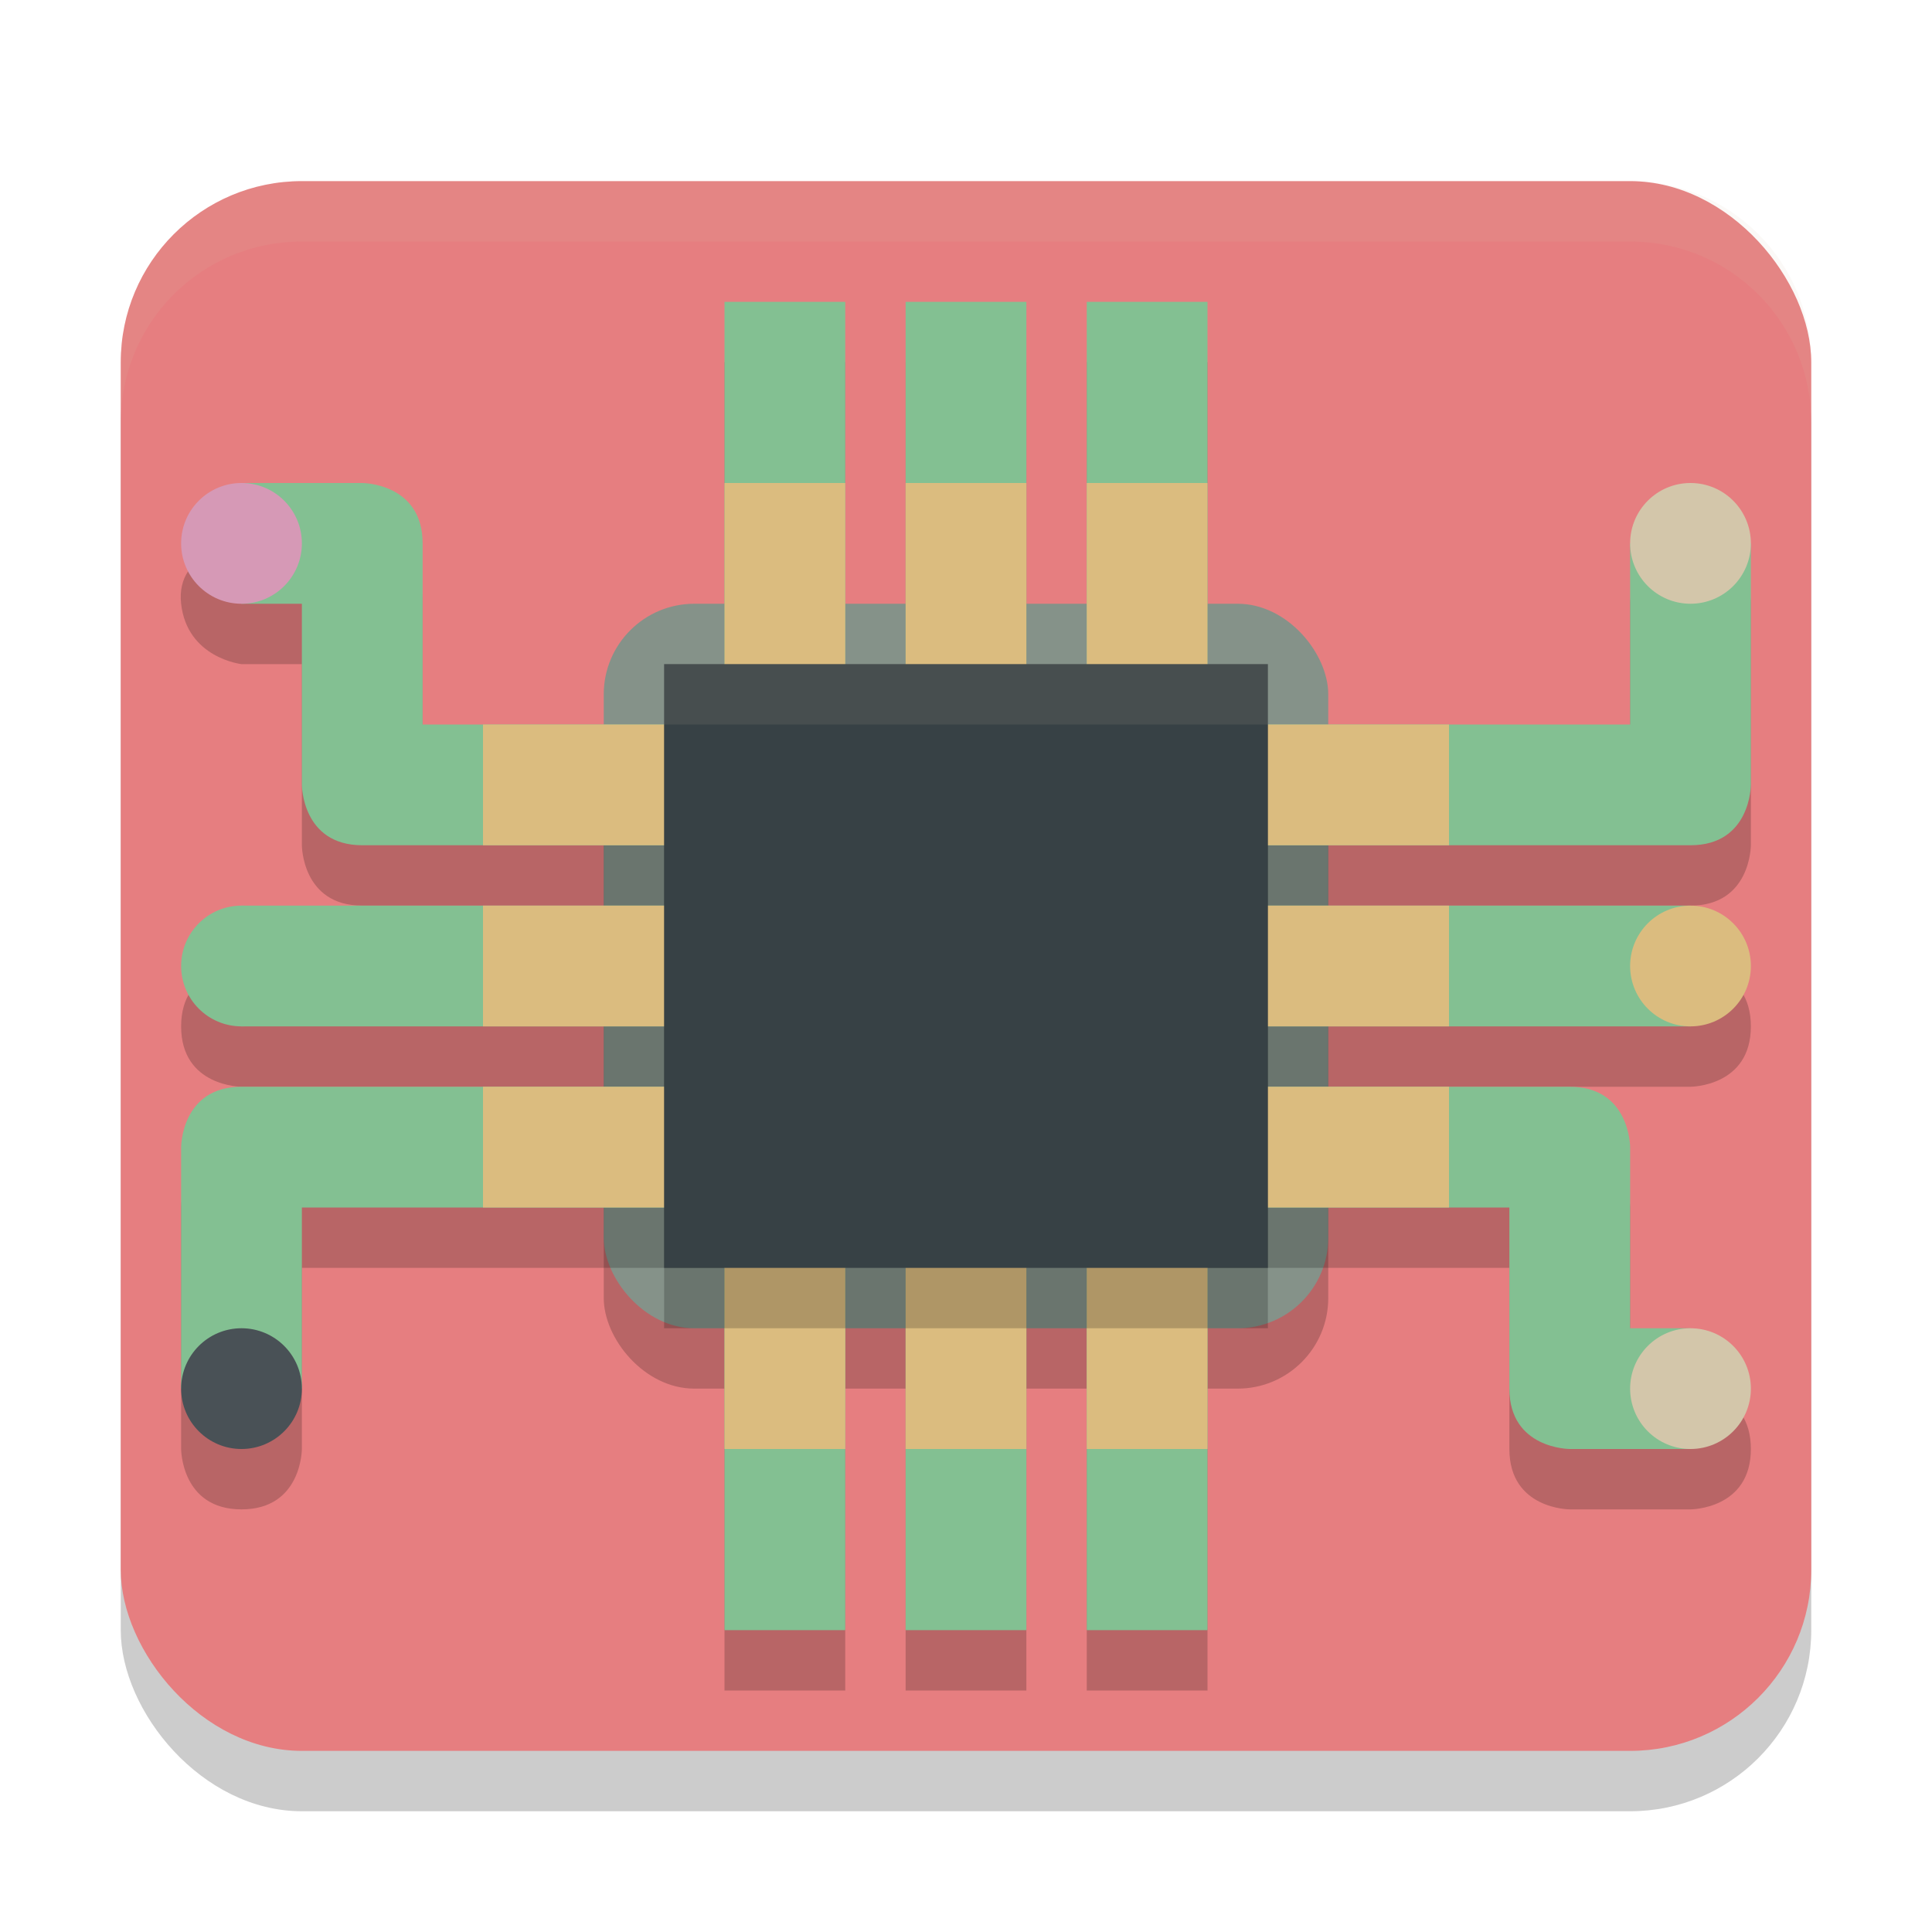 <svg xmlns="http://www.w3.org/2000/svg" width="32" height="32" version="1.1">
 <rect style="opacity:0.2" width="28" height="26" x="2" y="4" rx="3" ry="3"/>
 <rect style="fill:#e67e80" width="28" height="26" x="2" y="3" rx="3" ry="3"/>
 <rect style="opacity:0.2" width="12" height="12" x="10" y="11" rx="1.5" ry="1.5"/>
 <rect style="fill:#859289" width="12" height="12" x="10" y="10" rx="1.5" ry="1.5"/>
 <path style="opacity:0.2" d="M 12,6 V 13 H 7 V 10 C 7,9 6,9 6,9 H 4 C 4,9 2.9,9.1 3,10 3.1,10.9 4,11 4,11 H 5 V 14 C 5,14 5,15 6,15 H 12 V 13.6 H 14 V 6 Z M 15,6 V 13.6 H 17 V 6 Z M 18,6 V 13.6 H 20 V 15 H 28 C 29,15 29,14 29,14 V 10 C 29,10 29,9 28,9 27,9 27,10 27,10 V 13 H 20 V 6 Z M 4,16 C 4,16 3,16 3,17 3,18 4,18 4,18 H 12 V 16 Z M 20,16 V 18 H 28 C 28,18 29,18 29,17 29,16 28,16 28,16 Z M 4,19 C 3,19 3,20 3,20 V 24 C 3,24 3,25 4,25 5,25 5,24 5,24 V 21 H 12 V 28 H 14 V 20.4 H 12 V 19 Z M 20,19 V 20.4 H 18 V 28 H 20 V 21 H 25 V 24 C 25,25 26,25 26,25 H 28 C 28,25 29,25 29,24 29,23 28,23 28,23 H 27 V 20 C 27,20 27,19 26,19 Z M 15,20.4 V 28 H 17 V 20.4 Z"/>
 <path style="fill:#83c092" d="M 12,5 V 12 H 7 V 9 C 7,8 6,8 6,8 H 4 V 10 H 5 V 13 C 5,13 5,14 6,14 H 12 V 12.6 H 14 V 5 Z M 15,5 V 12.6 H 17 V 5 Z M 18,5 V 12.6 H 20 V 14 H 28 C 29,14 29,13 29,13 V 9 H 27 V 12 H 20 V 5 Z M 4,15 V 17 H 12 V 15 Z M 20,15 V 17 H 28 V 15 Z M 4,18 C 3,18 3,19 3,19 V 23 H 5 V 20 H 12 V 27 H 14 V 19.4 H 12 V 18 Z M 20,18 V 19.4 H 18 V 27 H 20 V 20 H 25 V 23 C 25,24 26,24 26,24 H 28 V 22 H 27 V 19 C 27,19 27,18 26,18 Z M 15,19.4 V 27 H 17 V 19.4 Z"/>
 <path style="fill:#dbbc7f" d="m12 8v4h-4v2h4v1h-4v2h4v1h-4v2h4v4h2v-4h1v4h2v-4h1v4h2v-4h4v-2h-4v-1h4v-2h-4v-1h4v-2h-4v-4h-2v4h-1v-4h-2v4h-1v-4h-2zm2 6h1v1h-1v-1zm3 0h1v1h-1v-1zm-3 3h1v1h-1v-1zm3 0h1v1h-1v-1z"/>
 <rect style="opacity:0.2" width="10" height="10" x="11" y="12"/>
 <rect style="fill:#374145" width="10" height="10" x="11" y="11"/>
 <circle style="fill:#d699b6" cx="4" cy="9" r="1"/>
 <circle style="fill:#83c092" cx="4" cy="16" r="1"/>
 <circle style="fill:#495156" cx="4" cy="23" r="1"/>
 <circle style="fill:#d3c6aa" cx="28" cy="23" r="1"/>
 <circle style="fill:#dbbc7f" cx="28" cy="16" r="1"/>
 <circle style="fill:#d3c6aa" cx="28" cy="9" r="1"/>
 <path style="fill:#d3c6aa;opacity:0.1" d="M 5 3 C 3.338 3 2 4.338 2 6 L 2 7 C 2 5.338 3.338 4 5 4 L 27 4 C 28.662 4 30 5.338 30 7 L 30 6 C 30 4.338 28.662 3 27 3 L 5 3 z"/>
 <rect style="fill:#d3c6aa;opacity:0.1" width="10" height="1" x="11" y="11"/>
</svg>
